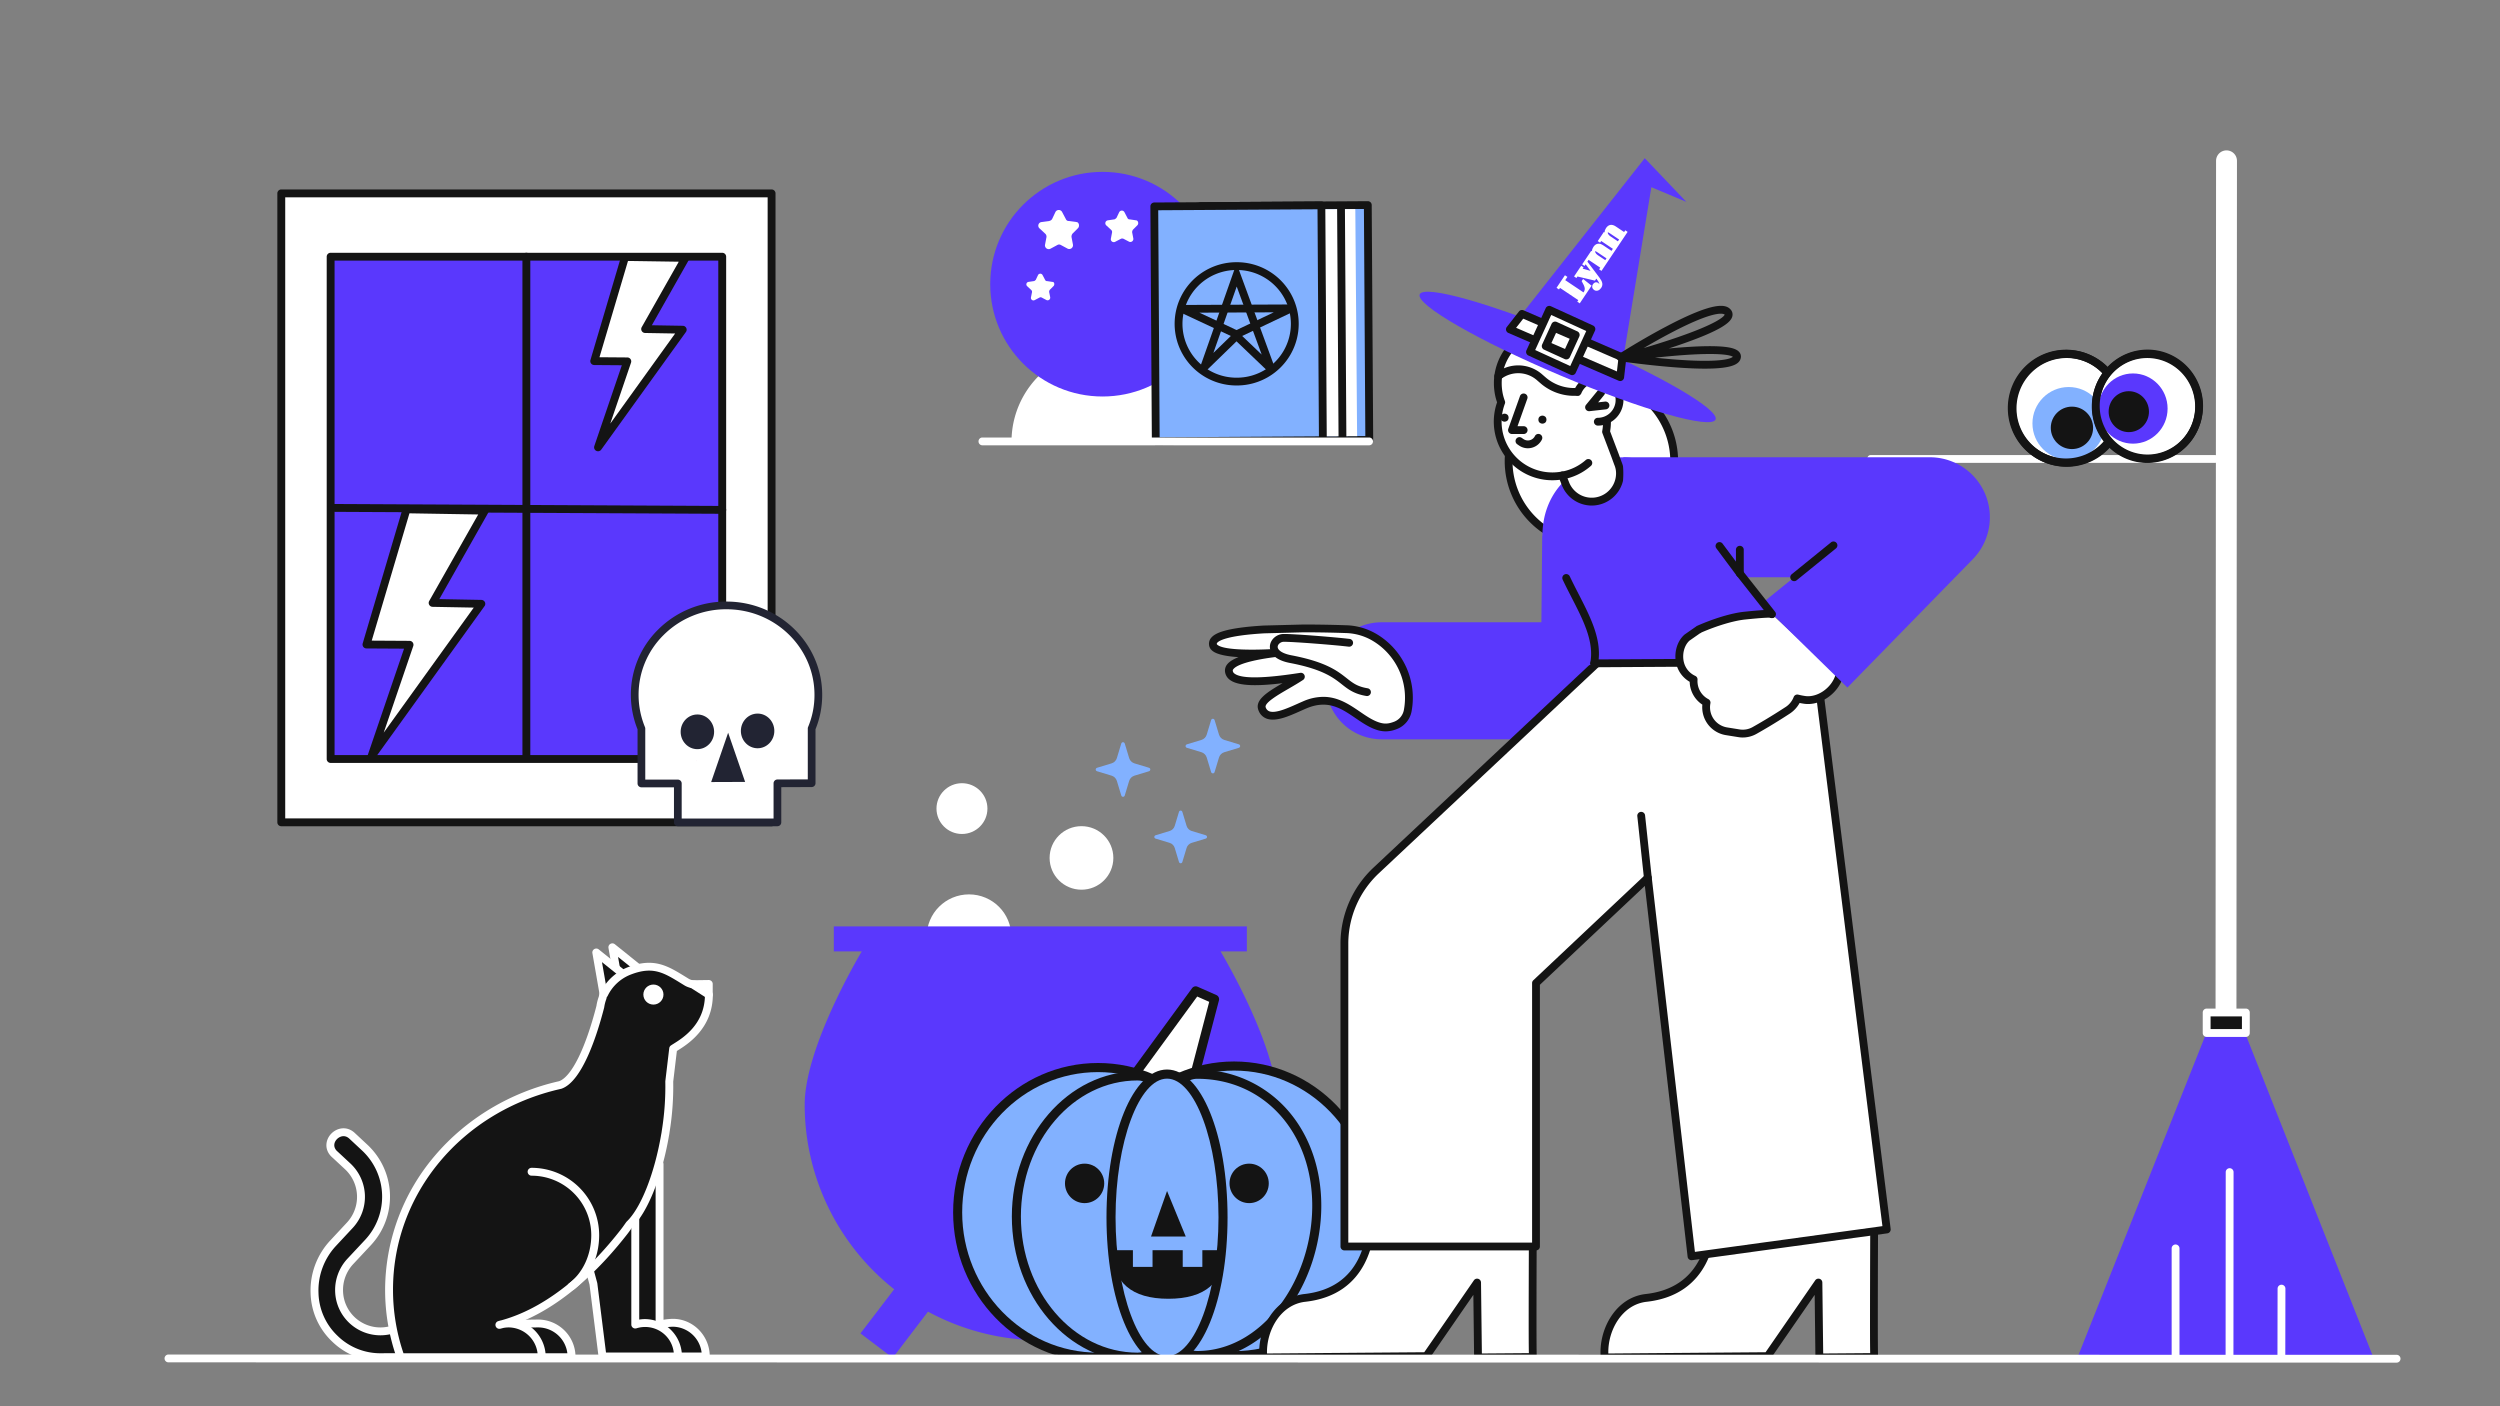 <?xml version="1.0" encoding="iso-8859-1" ?>
              <svg
                version="1.1"
                xmlns="http://www.w3.org/2000/svg"
                xmlns:xlink="http://www.w3.org/1999/xlink"
                viewBox="0 0 1156 650.25"
                width="1156"
                height="650.25"
              >
                <rect x="0" y="0" width="1156" height="650.25" fill="#808080" stroke="none"/>
                <g transform="translate(506.653 343.187) scale(0.375 0.375)" ><g clip-path="url(#cropPath_l7raf1c9AinYMw_Ly5WjV_0)"><defs>
    <clipPath id="clipPath_l7raf1c9AinYMw_Ly5WjV">
    <rect x="0" y="0" width="67.356" height="67.38" />
    </clipPath></defs>  <g>  <path d="M35.808,1.595l5.44,18c0.95,3.128,3.4,5.575,6.53,6.52l18,5.45c1.174,0.355,1.837,1.594,1.483,2.767   c-0.215,0.711-0.771,1.268-1.483,1.483l-18,5.45c-3.13,0.945-5.58,3.392-6.53,6.52l-5.44,18c-0.346,1.176-1.579,1.85-2.756,1.504   c-0.725-0.213-1.291-0.78-1.504-1.504l-5.45-18c-0.943-3.129-3.391-5.577-6.52-6.52l-18-5.45c-1.174-0.355-1.837-1.594-1.483-2.767   c0.215-0.711,0.771-1.268,1.483-1.483l18-5.45c3.129-0.943,5.577-3.391,6.52-6.52l5.45-18c0.346-1.176,1.579-1.85,2.756-1.504   C35.028,0.303,35.595,0.87,35.808,1.595z" fill="#82B1FF"/> </g> </g></g><g transform="translate(548.197 332.35) scale(0.375 0.375)" ><g clip-path="url(#cropPath_CuVwzXg5uYukG_XZEBrlv_0)"><defs>
    <clipPath id="clipPath_CuVwzXg5uYukG_XZEBrlv">
    <rect x="0" y="0" width="67.356" height="67.38" />
    </clipPath></defs>  <g>  <path d="M35.808,1.595l5.44,18c0.95,3.128,3.4,5.575,6.53,6.52l18,5.45c1.174,0.355,1.837,1.594,1.483,2.767   c-0.215,0.711-0.771,1.268-1.483,1.483l-18,5.45c-3.13,0.945-5.58,3.392-6.53,6.52l-5.44,18c-0.346,1.176-1.579,1.85-2.756,1.504   c-0.725-0.213-1.291-0.78-1.504-1.504l-5.45-18c-0.943-3.129-3.391-5.577-6.52-6.52l-18-5.45c-1.174-0.355-1.837-1.594-1.483-2.767   c0.215-0.711,0.771-1.268,1.483-1.483l18-5.45c3.129-0.943,5.577-3.391,6.52-6.52l5.45-18c0.346-1.176,1.579-1.85,2.756-1.504   C35.028,0.303,35.595,0.87,35.808,1.595z" fill="#82B1FF"/> </g> </g></g><g transform="translate(533.747 374.797) scale(0.362 0.362)" ><g clip-path="url(#cropPath_BkB3muEE0Dt4NNvC1n1Pi_0)"><defs>
    <clipPath id="clipPath_BkB3muEE0Dt4NNvC1n1Pi">
    <rect x="0" y="0" width="67.356" height="67.38" />
    </clipPath></defs>  <g>  <path d="M35.808,1.595l5.44,18c0.95,3.128,3.4,5.575,6.53,6.52l18,5.45c1.174,0.355,1.837,1.594,1.483,2.767   c-0.215,0.711-0.771,1.268-1.483,1.483l-18,5.45c-3.13,0.945-5.58,3.392-6.53,6.52l-5.44,18c-0.346,1.176-1.579,1.85-2.756,1.504   c-0.725-0.213-1.291-0.78-1.504-1.504l-5.45-18c-0.943-3.129-3.391-5.577-6.52-6.52l-18-5.45c-1.174-0.355-1.837-1.594-1.483-2.767   c0.215-0.711,0.771-1.268,1.483-1.483l18-5.45c3.129-0.943,5.577-3.391,6.52-6.52l5.45-18c0.346-1.176,1.579-1.85,2.756-1.504   C35.028,0.303,35.595,0.87,35.808,1.595z" fill="#82B1FF"/> </g> </g></g><g transform="translate(143.597 436.209) scale(0.609 0.607)" ><g clip-path="url(#cropPath_TU4xFvmX88FwNlrkqED46_0)"><defs>
    <clipPath id="clipPath_TU4xFvmX88FwNlrkqED46">
    <rect x="0" y="0" width="305.449" height="318.271" />
    </clipPath></defs>      <g>     <g>       <polygon points="253.685 22.757 229.168 3 238.867 58.769 253.685 22.757" fill="rgb(20,20,20)"/>       <path d="M238.868,61.769a3,3,0,0,1-2.957-2.487l-9.7-55.768A3,3,0,0,1,231.05.664l24.517,19.757a3,3,0,0,1,.892,3.477L241.641,59.91A3,3,0,0,1,238.868,61.769Zm-5.379-51.434,6.554,37.69,10.015-24.338Z" fill="rgb(255,255,255)"/>     </g>     <g>       <path d="M222.253,195.273c-17.333,34.4-50.291,82.71-87.56,95.552,2.245-.718,35.742-1.257,38.257-1.257a25.471,25.471,0,0,1,25.235,25.684H90.419a151.229,151.229,0,0,1-8.8-51.1Z" fill="rgb(20,20,20)"/>       <path d="M198.185,318.252H90.419a3,3,0,0,1-2.825-1.99,154.329,154.329,0,0,1-8.976-52.109,3,3,0,0,1,1.681-2.694l140.634-68.881a3,3,0,0,1,4,4.044c-16.939,33.614-44.529,72.55-75.034,90.4,10.737-.31,22.85-.457,23.052-.457a28.5,28.5,0,0,1,28.235,28.684A3,3,0,0,1,198.185,318.252Zm-105.637-6H194.991a22.424,22.424,0,0,0-22.041-19.684c-3.3,0-34.386.559-37.45,1.147a3,3,0,0,1-1.785-5.726c31.891-10.989,62.251-50.227,81.639-86L84.629,266.019A148.31,148.31,0,0,0,92.548,312.252Zm43.059-18.569-.074.022Z" fill="rgb(255,255,255)"/>     </g>     <g>       <path d="M265,168.241V290.2c5.029-.718,7.544-1.167,10.058-1.167,13.83,0,25.056,11.5,25.056,25.684H250a25.21,25.21,0,0,1,1.077-7.364h-8.262L235.9,251.58l-16.614-62.055Z" fill="rgb(20,20,20)"/>       <path d="M300.114,317.714H250a3,3,0,0,1-3-3,28.962,28.962,0,0,1,.327-4.364h-4.421a3.09,3.09,0,0,1-3.067-2.631l-6.889-55.564L216.392,190.3a3,3,0,0,1,1.631-3.5l45.711-21.284a3,3,0,0,1,4.266,2.72V286.729a48.392,48.392,0,0,1,7.058-.7c15.47,0,28.056,12.868,28.056,28.685A3,3,0,0,1,300.114,317.714Zm-46.916-6h43.724a22.31,22.31,0,0,0-21.864-19.685,51.833,51.833,0,0,0-7.123.773l-2.511.364A3,3,0,0,1,262,290.2V172.947l-39.161,18.234L238.8,250.805a2.884,2.884,0,0,1,.079.406l6.589,53.139h5.611a3,3,0,0,1,2.867,3.881A21.426,21.426,0,0,0,253.2,311.714Z" fill="rgb(255,255,255)"/>     </g>     <g>       <path d="M246.554,197.811v92.577a24.916,24.916,0,0,1,32.419,24.325h-57.3l-6.915-55.332-16.614-61.57Z" fill="rgb(20,20,20)"/>       <path d="M278.973,317.714H221.768a3.091,3.091,0,0,1-3.067-2.628l-6.889-55.125-16.56-61.368a3,3,0,0,1,2.9-3.781h48.405a3,3,0,0,1,3,3V286.6a26.35,26.35,0,0,1,4.363-.372,28.3,28.3,0,0,1,28.056,28.484A3,3,0,0,1,278.973,317.714Zm-54.647-6h51.452a21.852,21.852,0,0,0-28.348-18.456,3,3,0,0,1-3.876-2.869V200.812H202.066L217.659,258.6a3.114,3.114,0,0,1,.081.409Z" fill="rgb(255,255,255)"/>     </g>     <g>       <path d="M71.74,315.252c-4.76.09-11.765-.18-16.614,0h-1.8A49.23,49.23,0,0,1,19.2,301.871l-.09-.09-.09-.09A49.742,49.742,0,0,1,3.039,266.4,52.868,52.868,0,0,1,16.958,228.59L29.8,214.76a31.782,31.782,0,0,0-1.617-44.9l-9.34-8.712c-.359-.269-.628-.628-.988-.9-8.711-8.89,4.581-22.092,13.651-13.65l9.7,9.07a51.221,51.221,0,0,1,2.514,72.113L30.16,242.33h0a32.128,32.128,0,0,0-8.442,23.708A31.185,31.185,0,0,0,32.854,288.22a30.845,30.845,0,0,0,20.116,7.365A32.924,32.924,0,0,0,74.7,287.322Z" fill="rgb(20,20,20)"/>       <path d="M69.45,318.271c-1.548,0-3.221-.02-4.956-.041-3.251-.039-6.614-.08-9.258.02l-.111,0h-1.8a52.2,52.2,0,0,1-36.193-14.206l-.19-.189A52.6,52.6,0,0,1,.04,266.5a55.92,55.92,0,0,1,14.72-39.947L27.6,212.719a28.806,28.806,0,0,0-1.462-40.665l-9.248-8.625a7.944,7.944,0,0,1-.665-.612c-.061-.06-.12-.125-.186-.18a2.824,2.824,0,0,1-.329-.289c-5.569-5.685-4.195-13.06.041-17.406,4.343-4.457,11.851-6.073,17.8-.541l9.7,9.076a54.244,54.244,0,0,1,2.666,76.342L32.354,244.376a29.006,29.006,0,0,0-7.642,21.475A28.394,28.394,0,0,0,52.97,292.585a29.9,29.9,0,0,0,19.75-7.514,3,3,0,0,1,4.966,2.568l-2.963,27.929a3,3,0,0,1-2.927,2.683C71.055,318.266,70.27,318.271,69.45,318.271Zm2.29-3.019h0ZM59.3,312.188c1.712,0,3.506.022,5.268.042,1.563.019,3.074.038,4.474.041l1.973-18.6a35.726,35.726,0,0,1-18.042,4.91,34.394,34.394,0,0,1-34.246-32.361,35.035,35.035,0,0,1,9.238-25.937l13.564-14.552a48.23,48.23,0,0,0-2.368-67.875l-9.7-9.071c-3.754-3.5-7.68-1.431-9.406.341-2.02,2.072-3.255,5.63-.169,8.9.243.2.438.4.591.551.061.061.119.125.186.181.085.064.153.122.232.194l9.339,8.711A34.81,34.81,0,0,1,32,216.8L19.157,230.631A49.887,49.887,0,0,0,6.036,266.283a46.66,46.66,0,0,0,15.016,33.2l.093.09.18.18a46.194,46.194,0,0,0,32,12.5h1.741C56.367,312.205,57.8,312.188,59.3,312.188Z" fill="rgb(255,255,255)"/>     </g>     <g>       <polygon points="241.471 26.708 216.954 6.951 226.653 62.72 241.471 26.708" fill="rgb(20,20,20)"/>       <path d="M226.655,65.721a3,3,0,0,1-2.957-2.487L214,7.465a3,3,0,0,1,4.838-2.85l24.516,19.757a3,3,0,0,1,.893,3.478L229.428,63.862A3,3,0,0,1,226.655,65.721Zm-5.38-51.435,6.555,37.691,10.014-24.338Z" fill="rgb(255,255,255)"/>     </g>     <g>       <path d="M189.564,107.892h0c14.728-5.119,25.864-41.759,30.444-59.63a33.675,33.675,0,0,1,1.706-6.736c.449-1.976.718-3.053.718-3.053.18.09.27.18.449.269a35.442,35.442,0,0,1,19.4-17.871c19.219-7.364,28.558-.359,43.376,8.711a12.358,12.358,0,0,0,4.311,1.527c6.556,1.078,8.262,2.066,12.483,7.993,0,26.582-21.823,37.538-27.121,41.13h0L272.364,105.2a213.543,213.543,0,0,1-2.694,37.9l-.27,1.886c-.089.269-.089.629-.179.9-5.388,31.7-16.255,57.834-27.121,68.252-1.347,1.886-2.6,3.772-3.952,5.478C215.517,248.8,182.2,280.857,143.4,290.646a23.433,23.433,0,0,1,7.095-1.078c13.83,0,25.055,11.5,25.055,25.684H68.417a153.476,153.476,0,0,1-8.8-51.1C59.436,188.268,114.936,124.686,189.564,107.892Z" fill="rgb(20,20,20)"/>       <path d="M175.554,318.252H68.417a3,3,0,0,1-2.83-2,156.548,156.548,0,0,1-8.971-52.095A158.354,158.354,0,0,1,94.244,161.929c23.906-28.34,57.454-48.55,94.483-56.923,9.419-3.457,20-24.857,28.339-57.349a36.556,36.556,0,0,1,1.766-6.989c.433-1.894.69-2.923.69-2.923a3,3,0,0,1,1.448-1.891A38.773,38.773,0,0,1,241.2,18.071c19.445-7.453,30.017-.925,43.4,7.338q1.284.794,2.621,1.614a9.336,9.336,0,0,0,3.265,1.132c7.389,1.215,9.818,2.765,14.406,9.206a3.007,3.007,0,0,1,.556,1.741c0,25.79-19.375,37.918-26.669,42.483l-.639.4-2.773,23.355a218.107,218.107,0,0,1-2.735,38.222l-.263,1.843a3.073,3.073,0,0,1-.079.379l-.011.069a5.716,5.716,0,0,1-.129.686c-5.291,31-16.167,58.236-27.768,69.557-.335.471-.666.944-.993,1.412-.926,1.321-1.882,2.686-2.887,3.96-18.253,23.541-46.165,52.694-80.462,66.807a28.7,28.7,0,0,1,18.513,26.976A3,3,0,0,1,175.554,318.252Zm-105-6H172.362A22.308,22.308,0,0,0,150.5,292.568a21.211,21.211,0,0,0-4.24.428c-.706.193-1.41.379-2.121.559a3,3,0,0,1-1.648-5.767q1.178-.377,2.4-.638c38.92-10.732,70.831-43.511,90.888-69.378.914-1.159,1.78-2.395,2.7-3.7.389-.556.782-1.118,1.183-1.678a3.071,3.071,0,0,1,.365-.423c10.83-10.382,21.129-36.52,26.24-66.589.017-.1.04-.2.067-.3l.011-.069a6.15,6.15,0,0,1,.116-.636l.243-1.7a212.008,212.008,0,0,0,2.665-37.4,3.167,3.167,0,0,1,.02-.425l2.964-24.966a3,3,0,0,1,1.3-2.13c.514-.348,1.175-.763,1.952-1.249,7.036-4.4,23.377-14.636,23.842-36.445-3.369-4.62-4.6-5.1-9.959-5.986a15.422,15.422,0,0,1-5.368-1.915c-.921-.564-1.8-1.107-2.663-1.639-13.362-8.25-21.426-13.231-38.095-6.842A32.561,32.561,0,0,0,225.6,40.011a3,3,0,0,1-.672.925c-.085.364-.181.784-.289,1.255a3.1,3.1,0,0,1-.116.389,30.539,30.539,0,0,0-1.55,6.138c-.015.1-.035.193-.059.289-5.3,20.692-16.56,56.225-32.365,61.72a2.873,2.873,0,0,1-.326.092c-75.307,16.946-127.781,80-127.607,153.327A150.4,150.4,0,0,0,70.557,312.252Zm201.692-166.33,0,.008Zm.01-.03-.01.03Zm-5.885-.96-.012.039Zm-76.81-37.039h0Z" fill="rgb(255,255,255)"/>     </g>     <path d="M198.1,264.369a3,3,0,0,1-1.826-5.382c10.567-8.09,16.875-21.8,16.875-36.683a45.366,45.366,0,0,0-45.315-45.316,3,3,0,1,1,0-6A51.374,51.374,0,0,1,219.146,222.3c0,16.735-7.188,32.23-19.227,41.447A2.986,2.986,0,0,1,198.1,264.369Z" fill="rgb(255,255,255)"/>     <g>       <polygon points="302.359 39.101 289.876 31.109 302.359 30.929 302.359 39.101" fill="rgb(255,255,255)"/>       <path d="M302.359,42.1a3,3,0,0,1-1.618-.474l-12.483-7.993a3,3,0,0,1,1.575-5.527l12.483-.178a3.154,3.154,0,0,1,2.149.863,3,3,0,0,1,.894,2.137V39.1a3,3,0,0,1-3,3Z" fill="rgb(255,255,255)"/>     </g>     <circle cx="260.33" cy="39.012" r="7.633" fill="rgb(255,255,255)"/>   </g> </g></g><g transform="translate(863.387 210.428) scale(0.528 0.602)" ><defs>
    <clipPath id="clipPath_Ilaifv9lknBSDz_xFhF7c">
    <rect x="0" y="0" width="307.6" height="6" />
    </clipPath></defs>      <g id="PathIlaifv9lknBSDz_xFhF7c">     <path d="M304.6,6H3A3,3,0,0,1,3,0H304.6a3,3,0,0,1,0,6Z" fill="rgb(255,255,255)"/>   </g> </g><g transform="translate(457.884 79.475) scale(0.619 0.619)" ><g clip-path="url(#cropPath_OVZWqq8G0L9uTiPFuvF_h_0)"><defs>
    <clipPath id="clipPath_OVZWqq8G0L9uTiPFuvF_h">
    <rect x="0" y="0" width="167.8" height="201.5" />
    </clipPath></defs>      <g id="GroupOVZWqq8G0L9uTiPFuvF_h">     <g id="PathOVZWqq8G0L9uTiPFuvF_h">       <path d="M154.5,201.5a69.3,69.3,0,1,0-138.6,0Z" fill="rgb(255,255,255)"/>     </g>     <g id="OvalOVZWqq8G0L9uTiPFuvF_h">       <circle cx="83.9" cy="83.9" r="83.9" fill="#5a38fd"/>     </g>     <g id="Path-2OVZWqq8G0L9uTiPFuvF_h" data-name="Path">       <path d="M65.6,42l-4.1,4.1a3.75,3.75,0,0,0-.8,2.5l1.1,5.8a2.815,2.815,0,0,1-3.9,3l-5.2-2.8a2.484,2.484,0,0,0-2.5,0L45,57.4a2.815,2.815,0,0,1-4.1-2.8L42,48.8a2.945,2.945,0,0,0-.8-2.5l-4.4-4.1a2.712,2.712,0,0,1,1.4-4.7l5.8-.8a3.521,3.521,0,0,0,2.2-1.4L48.7,30a2.8,2.8,0,0,1,5,0l2.8,5.3a2.251,2.251,0,0,0,2.2,1.4l5.8.8C66.2,37.6,67,40.4,65.6,42Z" fill="rgb(255,255,255)"/>     </g>     <g id="Path-3OVZWqq8G0L9uTiPFuvF_h" data-name="Path">       <path d="M110,39.8l-3.3,3.3a3.221,3.221,0,0,0-.7,2l.9,4.7a2.263,2.263,0,0,1-3.1,2.4L99.6,50a2.335,2.335,0,0,0-2,0l-4.2,2.2A2.207,2.207,0,0,1,90.1,50l.9-4.7a2.112,2.112,0,0,0-.7-2L86.7,40a2.2,2.2,0,0,1,1.1-3.8l4.7-.7c.7,0,1.3-.7,1.8-1.1l2-4.2a2.206,2.206,0,0,1,4,0l2.2,4.2a1.714,1.714,0,0,0,1.8,1.1l4.7.7C110.4,36.3,111.1,38.5,110,39.8Z" fill="rgb(255,255,255)"/>     </g>     <g id="Path-4OVZWqq8G0L9uTiPFuvF_h" data-name="Path">       <path d="M47.4,85.2,44.6,88a2.523,2.523,0,0,0-.6,1.7l.8,4a1.972,1.972,0,0,1-2.7,2.1l-3.6-1.9a1.718,1.718,0,0,0-1.7,0l-3.6,1.9a1.9,1.9,0,0,1-2.8-1.9l.8-4a1.832,1.832,0,0,0-.6-1.7l-3-2.8a1.855,1.855,0,0,1,.9-3.2l4-.6c.6,0,1.1-.6,1.5-.9l1.7-3.6a1.9,1.9,0,0,1,3.4,0L41,80.7a1.464,1.464,0,0,0,1.5.9l4,.6C47.8,82.1,48.3,84,47.4,85.2Z" fill="rgb(255,255,255)"/>     </g>   </g> </g></g><g transform="translate(531.941 93.022) scale(0.602 0.6)" ><g clip-path="url(#cropPath_vOt5erEkw3yB4koVU2qBC_0)"><defs>
    <clipPath id="clipPath_vOt5erEkw3yB4koVU2qBC">
    <rect x="0" y="0" width="171.124" height="188.017" />
    </clipPath></defs>      <g id="Group-6vOt5erEkw3yB4koVU2qBC">     <g id="Group-4vOt5erEkw3yB4koVU2qBC">       <g id="Rectangle-Copy-4vOt5erEkw3yB4koVU2qBC">         <rect x="39.214" y="3.398" width="128.348" height="181" transform="translate(-0.583 0.645) rotate(-0.357)" fill="rgb(130,177,255)"/>         <path d="M39.778,187.8a3,3,0,0,1-3-2.982l-1.126-181A3,3,0,0,1,38.633.8L166.978,0H167a3,3,0,0,1,3,2.981l1.127,181A3,3,0,0,1,168.142,187L39.8,187.8ZM41.67,6.78l1.09,175,122.345-.762-1.09-175Z" fill="rgb(20,20,20)"/>       </g>       <g id="Rectangle-Copy-3vOt5erEkw3yB4koVU2qBC">         <polygon points="25.962 6.856 157.405 6.065 158.774 181.058 27.309 181.886 25.962 6.856" fill="rgb(255,255,255)"/>       </g>       <g id="RectanglevOt5erEkw3yB4koVU2qBC">         <rect x="3.562" y="3.62" width="128.348" height="181" transform="translate(-0.585 0.423) rotate(-0.357)" fill="rgb(130,177,255)"/>         <path d="M4.127,188.017a3,3,0,0,1-3-2.981L0,4.04A3,3,0,0,1,2.982,1.021l128.345-.8h.018a3,3,0,0,1,3,2.981l1.127,181a3,3,0,0,1-2.982,3.019l-128.345.8ZM6.019,7,7.108,182l122.345-.762-1.089-175Z" fill="rgb(20,20,20)"/>       </g>     </g>     <g id="OvalvOt5erEkw3yB4koVU2qBC">       <path d="M66.266,142.039a47.5,47.5,0,0,1-.286-95h.3a47.5,47.5,0,0,1,.287,95Zm.017-89h-.266a41.5,41.5,0,0,0,.251,83h.266a41.5,41.5,0,0,0-.251-83Z" fill="rgb(20,20,20)"/>     </g>     <g id="Group-5vOt5erEkw3yB4koVU2qBC">       <g id="TrianglevOt5erEkw3yB4koVU2qBC">         <path d="M66.18,105.957,23.033,85.709l1.261-5.716,83.868-.395,1.306,5.708ZM37.629,85.931,66.158,99.318l28.63-13.657Z" fill="rgb(20,20,20)"/>       </g>       <g id="Triangle-CopyvOt5erEkw3yB4koVU2qBC">         <path d="M90.672,131.511l-24.523-23.5L43.412,130.175l-4.924-3.141,27.693-79.05,29.384,80.33ZM66.113,99.67l19.376,18.565L66.3,65.783,48.374,116.96Z" fill="rgb(20,20,20)"/>       </g>     </g>     <g id="Path-5-CopyvOt5erEkw3yB4koVU2qBC">       <path d="M147.525,185.118a3,3,0,0,1-3-2.981l-1.1-176a3,3,0,0,1,2.981-3.018h.019a3,3,0,0,1,3,2.981l1.1,176a3,3,0,0,1-2.982,3.019Z" fill="rgb(20,20,20)"/>     </g>   </g> </g></g><g transform="translate(372.087 362.153) scale(0.604 0.602)" ><g clip-path="url(#cropPath_l-pnoZlLm2hDHPVJJ91K3_0)"><defs>
    <clipPath id="clipPath_l-pnoZlLm2hDHPVJJ91K3">
    <rect x="0" y="0" width="362.1" height="441.4" />
    </clipPath></defs>      <g id="Groupl-pnoZlLm2hDHPVJJ91K3">     <g id="Ovall-pnoZlLm2hDHPVJJ91K3">       <circle cx="125.8" cy="117.8" r="32.4" fill="rgb(255,255,255)"/>     </g>     <g id="Oval-2l-pnoZlLm2hDHPVJJ91K3" data-name="Oval">       <circle cx="211.9" cy="57.4" r="24.4" fill="rgb(255,255,255)"/>     </g>     <g id="Oval-3l-pnoZlLm2hDHPVJJ91K3" data-name="Oval">       <circle cx="120.4" cy="19.5" r="19.5" fill="rgb(255,255,255)"/>     </g>     <g id="Pathl-pnoZlLm2hDHPVJJ91K3">       <path d="M362.1,246.9c0-42.6-39-109.8-43.7-117.7h20.1V110H22.3v19.2H43.7C39.9,135.6,0,203.9,0,246.9A180.918,180.918,0,0,0,68.5,388.7L42.7,422.6l24.7,18.8,27-35.5a181.28,181.28,0,0,0,173.3-.1l27.1,35.5,24.7-18.8-25.9-33.9A180.266,180.266,0,0,0,362.1,246.9Z" fill="#5a38fd"/>     </g>   </g> </g></g><g transform="translate(440.725 456.078) scale(0.698 0.702)" ><g clip-path="url(#cropPath_HA-QD4_Tzj3TE1QKCa_nb_0)"><defs>
    <clipPath id="clipPath_HA-QD4_Tzj3TE1QKCa_nb">
    <rect x="0" y="0" width="282.1" height="249.6" />
    </clipPath><clipPath id="cropPath_HA-QD4_Tzj3TE1QKCa_nb_0"><rect x="0" y="0" width="280.806" height="244.454" /></clipPath></defs>      <g id="Group-2HA-QD4_Tzj3TE1QKCa_nb">     <g id="GroupHA-QD4_Tzj3TE1QKCa_nb">       <g id="PathHA-QD4_Tzj3TE1QKCa_nb">         <polygon points="149.5 98.4 103 81.5 160.7 3 173.2 8.5 149.5 98.4" fill="rgb(255,255,255)"/>         <path d="M149.5,101.4a2.992,2.992,0,0,1-1.025-.18l-46.5-16.9a3,3,0,0,1-1.392-4.595l57.7-78.5a3,3,0,0,1,3.626-.97l12.5,5.5A3,3,0,0,1,176.1,9.265l-23.7,89.9a3,3,0,0,1-2.9,2.235ZM107.79,80.049l39.647,14.409,22.209-84.244-7.953-3.5Z" fill="rgb(20,20,20)"/>       </g>       <g id="OvalHA-QD4_Tzj3TE1QKCa_nb">         <ellipse cx="96" cy="148.9" rx="93" ry="95.4" fill="#82b1ff"/>         <path d="M96,247.3c-52.934,0-96-44.142-96-98.4S43.066,50.5,96,50.5s96,44.143,96,98.4S148.935,247.3,96,247.3ZM96,56.5c-49.626,0-90,41.45-90,92.4s40.374,92.4,90,92.4,90-41.45,90-92.4S145.626,56.5,96,56.5Z" fill="rgb(20,20,20)"/>       </g>       <g id="Oval-2HA-QD4_Tzj3TE1QKCa_nb" data-name="Oval">         <ellipse cx="186.1" cy="147.9" rx="93" ry="95.4" fill="#82b1ff"/>         <path d="M186.1,246.3c-52.935,0-96-44.142-96-98.4s43.065-98.4,96-98.4,96,44.143,96,98.4S239.034,246.3,186.1,246.3Zm0-190.8c-49.626,0-90,41.45-90,92.4s40.374,92.4,90,92.4,90-41.45,90-92.4S235.726,55.5,186.1,55.5Z" fill="rgb(20,20,20)"/>       </g>       <g id="Path-2HA-QD4_Tzj3TE1QKCa_nb" data-name="Path">         <path d="M240.9,144.5c0,51.2-34.8,98.7-79.2,98.7s-44.4-185.3,0-185.3S240.9,93.3,240.9,144.5Z" fill="#82b1ff"/>         <path d="M161.7,246.2c-25.076,0-36.3-48.04-36.3-95.65,0-24.573,3.007-47.519,8.467-64.61C140.355,65.634,149.979,54.9,161.7,54.9a79.041,79.041,0,0,1,58.442,25.052c15.321,16.4,23.758,39.32,23.758,64.548,0,25.516-8.6,51.173-23.584,70.4C204.574,235.082,183.757,246.2,161.7,246.2Zm0-185.3c-19.681,0-30.3,46.19-30.3,89.65s10.619,89.65,30.3,89.65c20.168,0,39.305-10.3,53.884-28.995C229.766,193.018,237.9,168.7,237.9,144.5,237.9,96.06,205.853,60.9,161.7,60.9Z" fill="rgb(20,20,20)"/>       </g>       <g id="Path-3HA-QD4_Tzj3TE1QKCa_nb" data-name="Path">         <path d="M41.9,151.6c0,51.2,35.9,92.7,80.3,92.7S166.6,59,122.2,59,41.9,100.4,41.9,151.6Z" fill="#82b1ff"/>         <path d="M122.2,247.3c-45.932,0-83.3-42.931-83.3-95.7C38.9,98.886,76.268,56,122.2,56c25.076,0,36.3,48.04,36.3,95.649S147.276,247.3,122.2,247.3Zm0-185.3c-42.623,0-77.3,40.194-77.3,89.6,0,49.461,34.677,89.7,77.3,89.7,11.186,0,18.2-14.611,22.117-26.866,5.277-16.517,8.183-38.814,8.183-62.785C152.5,108.189,141.881,62,122.2,62Z" fill="rgb(20,20,20)"/>       </g>       <g id="Oval-3HA-QD4_Tzj3TE1QKCa_nb" data-name="Oval">         <ellipse cx="141.7" cy="152.2" rx="37.1" ry="94.4" fill="#82b1ff"/>         <path d="M141.7,249.6c-22.486,0-40.1-42.784-40.1-97.4s17.614-97.4,40.1-97.4,40.1,42.783,40.1,97.4S164.186,249.6,141.7,249.6Zm0-188.8c-18.484,0-34.1,41.856-34.1,91.4s15.616,91.4,34.1,91.4,34.1-41.856,34.1-91.4S160.184,60.8,141.7,60.8Z" fill="rgb(20,20,20)"/>       </g>     </g>     <g id="Oval-4HA-QD4_Tzj3TE1QKCa_nb" data-name="Oval">       <circle cx="87.1" cy="129.8" r="13" fill="rgb(20,20,20)"/>     </g>     <g id="Oval-CopyHA-QD4_Tzj3TE1QKCa_nb">       <circle cx="196.1" cy="129.8" r="13" fill="rgb(20,20,20)"/>     </g>     <g id="Oval-5HA-QD4_Tzj3TE1QKCa_nb" data-name="Oval">       <path d="M142.6,205.8q36.5,0,37.5-32h-75Q106.1,205.8,142.6,205.8Z" fill="rgb(20,20,20)"/>     </g>     <g id="Path-2-2HA-QD4_Tzj3TE1QKCa_nb" data-name="Path-2">       <polygon points="131.1 164.8 141.715 134.8 154.1 164.8 131.1 164.8" fill="rgb(20,20,20)"/>     </g>     <g id="RectangleHA-QD4_Tzj3TE1QKCa_nb">       <rect x="119.1" y="172.8" width="13" height="12" fill="#82b1ff"/>     </g>     <g id="Rectangle-CopyHA-QD4_Tzj3TE1QKCa_nb">       <rect x="152.1" y="172.8" width="13" height="12" fill="#82b1ff"/>     </g>   </g> </g></g><g transform="translate(128.244 87.603) scale(0.607 0.605)" ><g clip-path="url(#cropPath_wwdIHIW6B8uCl72xCKZiU_0)"><defs>
    <clipPath id="clipPath_wwdIHIW6B8uCl72xCKZiU">
    <rect x="0" y="0" width="379.5" height="486.7" />
    </clipPath></defs>      <g>     <g id="RectanglewwdIHIW6B8uCl72xCKZiU">       <rect x="40.6" y="52.8" width="298.3" height="383.9" fill="#5a38fd"/>     </g>     <g id="PathwwdIHIW6B8uCl72xCKZiU">       <polygon points="264.9 51.6 241.4 131.2 266.6 131.4 244.3 197.1 308.8 107.2 280.2 106.7 310.9 52.3 264.9 51.6" fill="rgb(255,255,255)"/>       <path d="M244.3,200.1a3,3,0,0,1-2.84-3.964l20.966-61.769-21.049-.167a3,3,0,0,1-2.854-3.85l23.5-79.6A3,3,0,0,1,264.9,48.6h.047l46,.7a3,3,0,0,1,2.567,4.475l-28.225,50.013,23.564.412a3,3,0,0,1,2.386,4.749l-64.5,89.9A3,3,0,0,1,244.3,200.1Zm1.1-71.869,21.22.169a3,3,0,0,1,2.817,3.964l-15.813,46.589,49.4-68.854-22.88-.4a3,3,0,0,1-2.561-4.475l28.219-50-38.674-.589Z" fill="rgb(20,20,20)"/>     </g>     <g id="Path-2wwdIHIW6B8uCl72xCKZiU" data-name="Path">       <polygon points="98.4 244.5 67.9 347.8 100.7 348 71.7 433.3 155.4 316.7 118.3 316 158.1 245.5 98.4 244.5" fill="rgb(255,255,255)"/>       <path d="M71.7,436.3a3,3,0,0,1-2.838-3.966l27.66-81.359L67.882,350.8a3,3,0,0,1-2.86-3.849l30.5-103.3A3,3,0,0,1,98.45,241.5l59.7,1a3,3,0,0,1,2.562,4.475L123.385,313.1l32.071.605a3,3,0,0,1,2.381,4.748l-83.7,116.6A3,3,0,0,1,71.7,436.3Zm.209-91.475,28.811.175a3,3,0,0,1,2.822,3.966l-22.5,66.175,68.589-95.55L118.244,319a3,3,0,0,1-2.556-4.473l37.321-66.111-52.378-.877Z" fill="rgb(20,20,20)"/>     </g>     <g id="ShapewwdIHIW6B8uCl72xCKZiU">       <path d="M3,3V483.7H376.5V3ZM338.9,435.3H40.6V51.4H338.9Z" fill="rgb(255,255,255)"/>       <path d="M376.5,486.7H3a3,3,0,0,1-3-3V3A3,3,0,0,1,3,0H376.5a3,3,0,0,1,3,3V483.7A3,3,0,0,1,376.5,486.7ZM6,480.7H373.5V6H6Zm332.9-42.4H40.6a3,3,0,0,1-3-3V51.4a3,3,0,0,1,3-3H338.9a3,3,0,0,1,3,3V435.3A3,3,0,0,1,338.9,438.3Zm-295.3-6H335.9V54.4H43.6Z" fill="rgb(20,20,20)"/>     </g>     <g id="Path-3wwdIHIW6B8uCl72xCKZiU" data-name="Path">       <path d="M189.7,437.213a3,3,0,0,1-3-3V51.4a3,3,0,0,1,6,0V434.213A3,3,0,0,1,189.7,437.213Z" fill="rgb(20,20,20)"/>     </g>     <g id="Path-4wwdIHIW6B8uCl72xCKZiU" data-name="Path">       <path d="M338.9,247.9h-.015l-295.2-1.5a3,3,0,0,1,.015-6h.015l295.2,1.5a3,3,0,0,1-.015,6Z" fill="rgb(20,20,20)"/>     </g>   </g> </g></g><g transform="translate(559.034 73.153) scale(0.602 0.602)" ><g clip-path="url(#cropPath_Owdzbv9JZFNytVLUN2I6__0)"><defs>
    <clipPath id="clipPath_Owdzbv9JZFNytVLUN2I6_">
    <rect x="0" y="0" width="599.815" height="924.124" />
    </clipPath></defs>      <g>     <path d="M132.548,356.464h157.59a10.054,10.054,0,0,1,10.054,10.054v69.773a10.054,10.054,0,0,1-10.054,10.054H132.548A42.752,42.752,0,0,1,89.8,403.593v-4.378A42.752,42.752,0,0,1,132.548,356.464Z" fill="#5a38fd"/>     <path d="M406.511,422.575a3,3,0,0,1-2.031-5.209c15.482-14.23,29.607-10.305,42.069-6.847a88.032,88.032,0,0,0,10.99,2.567,3,3,0,0,1-.843,5.94,93.761,93.761,0,0,1-11.752-2.726c-12.024-3.339-23.375-6.492-36.4,5.484A2.985,2.985,0,0,1,406.511,422.575Z" fill="rgb(20,20,20)"/>     <g>       <path d="M248.81,805.865c-2.237.2-122.884.007-122.889,0-.3.212-.605.421-.941.631-.021.013-.042.022-.063.034.895,27.671-7.923,64.048-51.311,68.883-20.882,2.345-33.806,24.9-31.868,45.711l125.2-1,39.007-56.506.7,57.5,42.168-.332C248.261,919.679,248.81,805.865,248.81,805.865Z" fill="rgb(255,255,255)"/>       <path d="M41.738,924.124a3,3,0,0,1-2.987-2.721c-2.007-21.553,11.385-46.373,34.52-48.971,44.02-4.9,49.374-43.335,48.648-65.806a3,3,0,0,1,1.51-2.7l.038-.021c.279-.178.493-.324.7-.472a3.065,3.065,0,0,1,1.8-.568c1.694.011,119.269.187,122.634.008a2.96,2.96,0,0,1,3.211,3.007c-.211,43.8-.4,110.031-.051,114.361a3,3,0,0,1-2.926,3.552l-42.168.332a3.012,3.012,0,0,1-3.023-2.964l-.582-48.076-33.652,48.749a3,3,0,0,1-2.445,1.3l-125.2,1Zm210.029-3.8h0Zm-.267-.859,0,0ZM127.967,808.861c.206,20.9-5.368,64.111-54.029,69.534C55.259,880.492,44.1,900.08,44.563,918.1l120.793-.96,38.121-55.223a3,3,0,0,1,5.469,1.668l.659,54.514,36.1-.284c-.147-5.7-.185-19.627-.1-54.913.055-22.868.155-45.885.192-54-5.338.036-19.717.066-59.27.037-15.221-.012-30.373-.031-41.72-.046l-13.7-.021C129.843,808.872,128.813,808.871,127.967,808.861Zm-2.046-3h0Z" fill="rgb(20,20,20)"/>     </g>     <g>       <path d="M510.985,805.865c-2.237.2-122.884.007-122.889,0-.3.212-.605.421-.942.631-.02.013-.041.022-.062.034.9,27.671-7.923,64.048-51.311,68.883-20.883,2.345-33.806,24.9-31.868,45.711l125.2-1,39.007-56.506.695,57.5,42.169-.332C510.436,919.679,510.985,805.865,510.985,805.865Z" fill="rgb(255,255,255)"/>       <path d="M303.913,924.124a3,3,0,0,1-2.988-2.721c-2.007-21.553,11.386-46.373,34.521-48.971,44.02-4.9,49.374-43.335,48.648-65.806a3,3,0,0,1,1.51-2.7l.032-.019c.261-.165.487-.318.7-.474a3.24,3.24,0,0,1,1.8-.568c1.693.01,119.269.186,122.634.008a2.961,2.961,0,0,1,3.211,3.007c-.211,43.8-.4,110.031-.051,114.361a3,3,0,0,1-2.926,3.552l-42.168.332h-.023a3,3,0,0,1-3-2.964l-.582-48.076-33.653,48.749a3,3,0,0,1-2.445,1.3l-125.2,1Zm210.029-3.8h0Zm-.267-.859,0,0ZM390.142,808.861c.206,20.9-5.368,64.111-54.029,69.534-18.679,2.1-29.836,21.685-29.375,39.707l120.793-.96,38.121-55.223a3,3,0,0,1,5.469,1.668l.66,54.514,36.1-.284c-.146-5.7-.184-19.627-.1-54.913.054-22.868.155-45.885.192-54-5.337.037-19.711.068-59.27.037-15.222-.012-30.373-.031-41.72-.046l-13.7-.021C392.018,808.872,390.988,808.871,390.142,808.861Zm-2.046-3h0Z" fill="rgb(20,20,20)"/>     </g>     <g>       <path d="M520.622,822.857,465.808,384.251l-133.473-2.269-34.451,6.033-170.043,159.6a77.269,77.269,0,0,0-23.828,54.9V835.931H251.182V633.608l85.906-80.936,33.536,290.782Z" fill="rgb(255,255,255)"/>       <path d="M370.624,846.453a3,3,0,0,1-2.98-2.656L334.792,558.956,254.182,634.9V835.931a3,3,0,0,1-3,3H104.013a3,3,0,0,1-3-3V602.514a80.269,80.269,0,0,1,24.771-57.081L295.831,385.827a2.992,2.992,0,0,1,1.536-.767l34.45-6.032a3.186,3.186,0,0,1,.568-.045l133.474,2.267a3,3,0,0,1,2.926,2.628L523.6,822.486a3,3,0,0,1-2.568,3.343l-150,20.6A2.811,2.811,0,0,1,370.624,846.453ZM337.088,549.672a3,3,0,0,1,2.98,2.656l33.185,287.737,144.025-19.777L463.154,387.205,332.57,384.988l-33.286,5.828L129.894,549.8a74.266,74.266,0,0,0-22.881,52.71V832.931H248.182V633.608a3,3,0,0,1,.942-2.184l85.906-80.936A3,3,0,0,1,337.088,549.672Z" fill="rgb(20,20,20)"/>     </g>     <g>       <circle cx="293.734" cy="232.649" r="63.594" fill="rgb(255,255,255)"/>       <path d="M293.735,299.242a66.594,66.594,0,1,1,66.593-66.593A66.669,66.669,0,0,1,293.735,299.242Zm0-127.187a60.594,60.594,0,1,0,60.593,60.594A60.663,60.663,0,0,0,293.735,172.055Z" fill="rgb(20,20,20)"/>     </g>     <path d="M372.772,364.955c6.6-3.958,14.2-8.01,21.573-9.916,9.623-2.486,31.013-1.153,40.88-2.345-5.3-5.735-52.6-59.558-62.732-83.933-8.571-20.627-31.112-41.54-60.678-38.74,4.16,10.325,7.792,25.668-9.953,32.288-22.306,8.321-28.65-14.214-28.857-14.452-12.114,11.882-16.927,27.418-16.877,42.17h-.178l-1.1,116.465a39.019,39.019,0,0,1,10.149-5.2c4.116-1.393,18.985-11.753,21.677-11.893,37.012-.44,63.208-2.725,100.22-3.165-13.792-.57-24.431,4.343-25.494-3.283C360.336,375.307,368.234,367.676,372.772,364.955Z" fill="#5a38fd"/>     <path d="M295.721,391.015a3,3,0,0,1-2.924-3.67q.174-.765.364-1.524c2.186-15.64-6.012-31.6-14.689-48.5-2.269-4.42-4.617-8.991-6.778-13.575a3,3,0,1,1,5.427-2.558c2.118,4.491,4.442,9.016,6.689,13.392,8.835,17.207,17.2,33.492,15.492,50.413l73.179-.44a3,3,0,0,1,.035,6l-76.777.462Z" fill="rgb(20,20,20)"/>     <g>       <path d="M222.181,167.463a37.669,37.669,0,0,0-.335,5.363,42.77,42.77,0,0,0,1,9.3,41.72,41.72,0,0,0,1.627,5.386,41.992,41.992,0,0,0,46.942,56.16l-.109.035,2.482,6.285a21.691,21.691,0,0,0,41.893-7.875,19.35,19.35,0,0,0-1.592-7.793l-2.262-6.2-6.823-18.011a42.254,42.254,0,0,0,.707-7.711q0-.775-.028-1.543l-20.971-34.235-41.055-19.271Z" fill="rgb(255,255,255)"/>       <path d="M293.986,266.806A24.752,24.752,0,0,1,271,251.085l-1.6-4.063a45.007,45.007,0,0,1-48.109-59.514,44.8,44.8,0,0,1-1.359-4.713,45.956,45.956,0,0,1-1.081-9.97,40.3,40.3,0,0,1,.365-5.787,3,3,0,0,1,.92-1.765l21.48-20.111a3,3,0,0,1,3.325-.525l41.056,19.271a3,3,0,0,1,1.284,1.149l20.97,34.234a3,3,0,0,1,.44,1.459c.019.548.03,1.1.03,1.652a45.485,45.485,0,0,1-.61,7.418l6.532,17.242,2.245,6.154a22.443,22.443,0,0,1,1.8,8.9,24.753,24.753,0,0,1-24.7,24.69ZM274.4,243.374l2.178,5.517a18.691,18.691,0,0,0,36.1-6.775,16.252,16.252,0,0,0-1.345-6.6c-.023-.055-.045-.11-.065-.165l-2.262-6.2-6.81-17.978a2.992,2.992,0,0,1-.145-1.609,39.33,39.33,0,0,0,.657-7.164q0-.331-.006-.661l-20.082-32.783-38.4-18.025-19.2,17.977a37.907,37.907,0,0,0-.179,3.915,39.99,39.99,0,0,0,.934,8.651,38.707,38.707,0,0,0,1.506,4.979,3,3,0,0,1,0,2.12,39.008,39.008,0,0,0,36.456,52.8,39.289,39.289,0,0,0,7.134-.657,3.007,3.007,0,0,1,3.455,2.213A3.06,3.06,0,0,1,274.4,243.374Z" fill="rgb(20,20,20)"/>     </g>     <path d="M241.7,211.854h-8.966a3,3,0,0,1-2.825-4.008l8.965-25.136a3,3,0,0,1,5.651,2.016l-7.535,21.128h4.71a3,3,0,0,1,0,6Z" fill="rgb(20,20,20)"/>     <g>       <path d="M283.2,179.423a36.6,36.6,0,0,1-26.746-8.944l-2.514-2.178a24.91,24.91,0,0,0-31.755-.838h0a41.729,41.729,0,0,1,13.238-25.555h0a42,42,0,0,1,70.046,25.471v.252l.251,2.43h0" fill="rgb(255,255,255)"/>       <path d="M280.471,182.523a39.351,39.351,0,0,1-25.993-9.782l-2.507-2.173a21.862,21.862,0,0,0-27.936-.746,3,3,0,0,1-4.831-2.731,44.993,44.993,0,0,1,89.235-.1,3.13,3.13,0,0,1,.025.387v.1l.237,2.275a3,3,0,1,1-5.969.619l-.252-2.429a2.912,2.912,0,0,1-.016-.31v-.054a39.005,39.005,0,0,0-75.934-6.164,27.843,27.843,0,0,1,29.386,4.634l2.5,2.166a33.4,33.4,0,0,0,24.564,8.218,3,3,0,1,1,.437,5.984Q281.939,182.525,280.471,182.523Z" fill="rgb(20,20,20)"/>     </g>     <circle cx="256.115" cy="200.81" r="3.1" fill="rgb(20,20,20)"/>     <circle cx="227.041" cy="199.302" r="3.1" fill="rgb(20,20,20)"/>     <path d="M244.947,222.8a11.92,11.92,0,0,1-6.91-2.2l-1.3-.9a3,3,0,0,1,3.4-4.943l1.34.922a5.9,5.9,0,0,0,4.795.969,6.053,6.053,0,0,0,3.923-2.916l.136-.272a3,3,0,1,1,5.369,2.678l-.167.335q-.029.057-.06.114a12.041,12.041,0,0,1-10.525,6.209Z" fill="rgb(20,20,20)"/>     <path d="M271.444,246.709a3,3,0,0,1-.522-5.955,38.142,38.142,0,0,0,18.486-8.934,3,3,0,1,1,3.961,4.507,44.151,44.151,0,0,1-21.4,10.335A2.98,2.98,0,0,1,271.444,246.709Z" fill="rgb(20,20,20)"/>     <g>       <path d="M283.232,179.437A16.675,16.675,0,1,1,298.678,202.4" fill="rgb(255,255,255)"/>       <path d="M298.678,205.4a3,3,0,0,1,0-6,13.674,13.674,0,1,0-12.668-18.831,3,3,0,0,1-5.556-2.266,19.675,19.675,0,1,1,18.224,27.1Z" fill="rgb(20,20,20)"/>     </g>     <path d="M291.936,194.321a3,3,0,0,1-2.319-4.9l9.245-11.277a3,3,0,1,1,4.64,3.805l-4.575,5.58,5.253-.584a3,3,0,1,1,.662,5.963l-12.574,1.4A2.855,2.855,0,0,1,291.936,194.321Z" fill="rgb(20,20,20)"/>     <g>       <path d="M432.309,350.242s1.594-1.215-20.945,1.132c-9.551,1-23.041,5.194-35.19,10.556l.078.148-.161-.064-8.882,6.2c-5.362,4.692-7.122,13.239-5.194,20.193a18.735,18.735,0,0,0,10.251,11.961,18.629,18.629,0,0,0,9.942,17.8,18.655,18.655,0,0,0,15.332,22.021l9.384,1.508a18.333,18.333,0,0,0,12.233-2.179c5.53-3.1,14.411-8.294,24.8-15.081a18.876,18.876,0,0,0,7.954-9.476c1.849.448,3.693.835,5.536,1.1,10.557,1.592,22.957-6.535,26.56-18.014" fill="rgb(255,255,255)"/>       <path d="M410.006,444.968a20.376,20.376,0,0,1-3.613-.321l-9.328-1.5a21.58,21.58,0,0,1-17.407-15.543,21.968,21.968,0,0,1-.7-7.884,21.585,21.585,0,0,1-9.727-17.543,21.782,21.782,0,0,1-10.1-12.948c-2.358-8.507.155-18.069,6.1-23.275a3.141,3.141,0,0,1,.258-.2l8.688-6.065a3.024,3.024,0,0,1,.783-.5c13.037-5.753,26.528-9.788,36.087-10.8,8.261-.86,14.27-1.346,17.864-1.443,2.851-.078,5.305-.144,6.205,2.124a3.1,3.1,0,0,1-.992,3.557,3,3,0,0,1-3.133.312c-1.253-.065-5.51-.02-19.319,1.417-8.62.908-21.336,4.692-33.384,9.922a3,3,0,0,1-1.16.667l-8.061,5.628c-4.128,3.714-5.879,10.845-4.164,17.031a15.752,15.752,0,0,0,8.6,10.033,3,3,0,0,1,1.751,2.933,15.82,15.82,0,0,0,.539,5.3,15.642,15.642,0,0,0,7.806,9.639,3,3,0,0,1,1.549,3.23,15.863,15.863,0,0,0,.28,7.24,15.623,15.623,0,0,0,12.589,11.246l9.378,1.507a15.3,15.3,0,0,0,10.274-1.826c4.492-2.517,13.644-7.8,24.643-14.984a16.061,16.061,0,0,0,6.759-7.942,3,3,0,0,1,3.543-1.937c2.012.487,3.68.819,5.25,1.042,9.308,1.4,20.17-6.049,23.276-15.942a3,3,0,1,1,5.725,1.8C482.876,411.665,469.2,420.846,457,419.023c-1.051-.15-2.144-.343-3.331-.59a23.168,23.168,0,0,1-8.077,8.518c-11.14,7.278-20.425,12.636-24.968,15.182A21.547,21.547,0,0,1,410.006,444.968Z" fill="rgb(20,20,20)"/>     </g>     <path d="M490.38,406.588l-65.939-64.431,25.052-20.276H318.284V229.716H553.723a46.1,46.1,0,0,1,32.927,78.34Z" fill="#5a38fd"/>     <path d="M449.5,324.881a3,3,0,0,1-1.892-5.33l30.163-24.466a3,3,0,1,1,3.779,4.66l-30.163,24.466A2.988,2.988,0,0,1,449.5,324.881Z" fill="rgb(20,20,20)"/>     <path d="M407.78,321.942a3,3,0,0,1-2.408-1.21L389.73,299.7a3,3,0,1,1,4.814-3.58l10.224,13.746-.013-9.131a3,3,0,0,1,3-3h0a3,3,0,0,1,3,3l.025,18.214a3,3,0,0,1-3,3Z" fill="rgb(20,20,20)"/>     <g>       <path d="M42.429,361.953c-21.958,1.281-40.044,4.4-39.413,11.254-.016,11.819,61.606,5.672,61.606,5.672S13.774,381.861,15.3,394.087c1.41,11.323,31.776,7.753,55.286,4.169-13.8,9.124-32.809,16.926-29.8,24.674,4.358,11.248,21.075,1.943,32.761-3.027,25.97-11.052,38.5,9.963,55.265,16.014,5.732,2.076,9.627,1.552,14.4-.234a14.944,14.944,0,0,0,9.424-11.182h0a53.8,53.8,0,0,0-25.507-56.473h0a45.406,45.406,0,0,0-21.5-6.273c-8.3-.287-20.223-.6-33.019-.586Z" fill="rgb(255,255,255)"/>       <path d="M135.707,440.253a22.993,22.993,0,0,1-7.923-1.516c-5.418-1.957-10.385-5.347-15.188-8.625-10.936-7.466-21.265-14.521-37.882-7.448-1.409.6-2.892,1.263-4.418,1.945-9.05,4.045-19.308,8.629-26.37,5.721a10.625,10.625,0,0,1-5.944-6.316c-3.043-7.844,6.74-13.907,18.531-20.773-17.9,2.174-33.656,2.6-40.485-2.565a9.121,9.121,0,0,1-3.708-6.218,7.653,7.653,0,0,1,1.878-5.932c1.727-2.076,4.75-3.827,8.488-5.3-9.112-.572-16.982-2.033-20.367-5.1a6.525,6.525,0,0,1-2.3-4.78,6.925,6.925,0,0,1,1.771-5.075c2.7-3.143,9.839-7.527,40.467-9.313l.1,0,30.166-.784c10.483,0,21.624.187,33.2.587a48.546,48.546,0,0,1,22.925,6.687,56.925,56.925,0,0,1,26.929,59.622,18.04,18.04,0,0,1-11.318,13.426A23.867,23.867,0,0,1,135.707,440.253Zm-47.9-26.518c11.439,0,20.181,5.968,28.168,11.42,4.7,3.209,9.141,6.241,13.845,7.94,5.014,1.815,8.2,1.322,12.326-.222a12.01,12.01,0,0,0,7.53-8.936A50.916,50.916,0,0,0,125.6,370.612a42.541,42.541,0,0,0-20.084-5.859c-11.507-.4-22.578-.592-32.913-.584l-30.042.782c-28.508,1.666-34.825,5.613-36.219,7.233-.363.423-.343.642-.334.748s.013.186.013.279c0,.146.208.357.333.469,4.913,4.455,29.3,4.331,48.392,3.016,4.875-.508,8.538-.744,9.7-.812a3,3,0,0,1,.474,5.98c-1.9.19-5.47.524-9.988.842-14.59,1.568-32.129,4.859-36.123,9.658-.612.736-.558,1.167-.535,1.352a3.048,3.048,0,0,0,1.375,2.176c7.8,5.9,38.809,1.177,50.481-.6a3,3,0,0,1,2.107,5.469c-3.584,2.368-7.477,4.63-11.242,6.817-7.906,4.593-18.732,10.883-17.419,14.27a4.746,4.746,0,0,0,2.634,2.937c4.683,1.923,14.084-2.275,21.637-5.651,1.561-.7,3.078-1.376,4.519-1.988A39.159,39.159,0,0,1,87.811,413.735Z" fill="rgb(20,20,20)"/>     </g>     <g>       <path d="M107.71,372.225c-10.766-1.317-42.818-3.864-50.364-3.777-7.881.047-14.158,12.588,5.468,16.33,43.965,8.409,37.6,21.876,58.552,25.339" fill="rgb(255,255,255)"/>       <path d="M121.369,413.117a2.961,2.961,0,0,1-.493-.04c-9.427-1.557-14-5.157-18.839-8.967-6.56-5.164-14.723-11.592-39.787-16.386C47.063,384.829,46.584,376.943,46.8,374.6c.458-5.013,5.181-9.115,10.529-9.148,7.908-.125,40.2,2.509,50.747,3.8a3,3,0,0,1-.729,5.955c-10.955-1.34-41.854-3.757-49.6-3.757H57.38c-2.243.014-4.431,1.774-4.606,3.694-.194,2.117,2.467,5.139,10.6,6.689,26.5,5.07,35.3,12,42.373,17.565,4.761,3.748,8.2,6.456,16.107,7.762a3,3,0,0,1-.486,5.96Z" fill="rgb(20,20,20)"/>     </g>     <g>       <g id="GroupOwdzbv9JZFNytVLUN2I6_">         <g id="OvalOwdzbv9JZFNytVLUN2I6_">           <ellipse cx="275.464" cy="152.659" rx="15.268" ry="123.377" transform="translate(27.526 346.854) rotate(-67.064)" fill="#5a38fd"/>         </g>         <g id="PathOwdzbv9JZFNytVLUN2I6_">           <polygon points="334.723 0 231.168 131.341 315.853 168.161 339.79 22.282 366.691 33.556 334.723 0" fill="#5a38fd"/>         </g>         <g id="Path-2Owdzbv9JZFNytVLUN2I6_" data-name="Path">           <polygon points="317.596 153.027 315.853 168.161 231.142 131.467 240.444 119.583 317.596 153.027" fill="rgb(255,255,255)"/>           <path d="M315.853,171.161a3,3,0,0,1-1.192-.247L229.949,134.22a3,3,0,0,1-1.17-4.6l9.3-11.883a3,3,0,0,1,3.556-.9l77.152,33.445a3,3,0,0,1,1.788,3.1l-1.744,15.134a3,3,0,0,1-2.98,2.656Zm-79.955-40.9L313.335,163.8l1.026-8.906-72.984-31.637Z" fill="rgb(20,20,20)"/>         </g>       </g>       <g>         <path d="M261.375,116.44l-14.8,32.381,32.381,14.8,14.8-32.381Zm13.085,35.126-15.83-7.237,7.237-15.831,15.831,7.237Z" fill="rgb(255,255,255)"/>         <path d="M278.951,166.625a3.007,3.007,0,0,1-1.246-.272l-32.38-14.8a3,3,0,0,1-1.482-3.976l14.8-32.381a3,3,0,0,1,3.975-1.482L295,128.515a3,3,0,0,1,1.482,3.975l-14.8,32.381A3,3,0,0,1,278.951,166.625Zm-28.4-19.285,26.924,12.309,12.31-26.924-26.925-12.31Zm23.911,7.227a2.988,2.988,0,0,1-1.245-.273l-15.83-7.236a3,3,0,0,1-1.481-3.976l7.236-15.831a3,3,0,0,1,3.976-1.481l15.831,7.237a3,3,0,0,1,1.481,3.976l-7.237,15.83A3,3,0,0,1,274.458,154.567Zm-11.852-11.719,10.373,4.742,4.743-10.373-10.374-4.743Z" fill="rgb(20,20,20)"/>       </g>     </g>     <path d="M380.973,161.649c-5.854,0-12.951-.276-21.564-.9-21.748-1.572-43.365-4.737-43.58-4.769a3,3,0,0,1-1.175-5.5c.181-.116,18.342-11.663,37.5-21.7,35.978-18.848,44.787-16.655,48.437-12.64a5.652,5.652,0,0,1,1.33,5.558c-1.214,4.133-7.19,10.426-42.933,22.505-1.954.66-3.9,1.306-5.835,1.934,1.97-.181,3.966-.355,5.969-.517,37.422-3.044,45.35.1,48.078,3.167a5.279,5.279,0,0,1,1.193,4.994C407.332,157.8,402.826,161.649,380.973,161.649Zm-38.39-8.423c5.375.559,11.181,1.1,17,1.521,35.44,2.583,41.757-1.179,42.813-2.239-1.47-.957-8.726-3.658-42.587-.923C353.851,152.067,347.947,152.648,342.583,153.226Zm50.5-33.782c-4.392,0-14.63,2.338-38.136,14.653-7.529,3.944-14.9,8.124-21.063,11.735,6.831-2.023,15.258-4.622,23.688-7.48,34.158-11.583,38.1-17.072,38.553-18.193C395.829,119.905,395.032,119.444,393.079,119.444Z" fill="rgb(20,20,20)"/>     <g>       <line x1="331.986" y1="505.083" x2="337.088" y2="552.672" fill="rgb(255,255,255)"/>       <path d="M337.083,555.672a3,3,0,0,1-2.979-2.681L329,505.4a3,3,0,0,1,5.967-.639l5.1,47.59a3,3,0,0,1-2.664,3.3A3.212,3.212,0,0,1,337.083,555.672Z" fill="rgb(20,20,20)"/>     </g>     <g>       <line x1="432.478" y1="350.242" x2="407.78" y2="318.942" fill="rgb(255,255,255)"/>       <path d="M432.48,353.242a3,3,0,0,1-2.358-1.141l-24.7-31.3a3,3,0,0,1,4.711-3.717l24.7,31.3a3,3,0,0,1-2.353,4.858Z" fill="rgb(20,20,20)"/>     </g>   </g> </g></g><g transform="translate(291.709 278.162) scale(0.595 0.594)" ><g clip-path="url(#cropPath_LH9ndb5BXy_6CC54L44pW_0)"><defs>
    <clipPath id="clipPath_LH9ndb5BXy_6CC54L44pW">
    <rect x="0" y="0" width="148.7" height="174.9" />
    </clipPath></defs>      <g id="GroupLH9ndb5BXy_6CC54L44pW">     <g id="PathLH9ndb5BXy_6CC54L44pW">       <path d="M140.5,141.4V98.8a67.3,67.3,0,0,0,5.2-26.2c0-38.5-32-69.6-71.4-69.6S2.9,34.2,3,72.7A69.164,69.164,0,0,0,8.2,98.9v42.7H36.5v30.3h77.4V141.5Z" fill="#fff"/>       <path d="M113.9,174.9H36.5a3,3,0,0,1-3-3V144.6H8.2a3,3,0,0,1-3-3V99.481A72.1,72.1,0,0,1,0,72.7,71.215,71.215,0,0,1,21.057,21.944,74.624,74.624,0,0,1,74.3,0c41.025,0,74.4,32.568,74.4,72.6a70.357,70.357,0,0,1-5.2,26.8v42a3,3,0,0,1-2.989,3l-23.611.089V171.9A3,3,0,0,1,113.9,174.9Zm-74.4-6h71.4V141.5a3,3,0,0,1,2.988-3l23.612-.089V98.8a3,3,0,0,1,.233-1.161A64.335,64.335,0,0,0,142.7,72.6C142.7,35.876,112.016,6,74.3,6A68.663,68.663,0,0,0,25.305,26.182,65.257,65.257,0,0,0,6,72.692a66.186,66.186,0,0,0,4.979,25.077A3.006,3.006,0,0,1,11.2,98.9v39.7H36.5a3,3,0,0,1,3,3Zm101-27.5h0Z" fill="#222433"/>     </g>     <g id="OvalLH9ndb5BXy_6CC54L44pW">       <ellipse cx="51.7" cy="101.4" rx="13" ry="13.5" fill="#222433"/>     </g>     <g id="Oval-2LH9ndb5BXy_6CC54L44pW" data-name="Oval">       <ellipse cx="98.5" cy="100.7" rx="13" ry="13.5" fill="#222433"/>     </g>     <g id="Path-2LH9ndb5BXy_6CC54L44pW" data-name="Path">       <polygon points="75.6 102.1 62.4 140.5 88.8 140.4 75.6 102.1" fill="#222433"/>     </g>     <g id="Path-3LH9ndb5BXy_6CC54L44pW" data-name="Path">       <polyline points="51.2 124 51.3 123.8 51.3 124" fill="#9fbfff"/>       <polyline points="51.2 124 51.3 124.1 51.3 124" fill="#9fbfff"/>       <polygon points="51.3 123.8 51.3 124.2 51.2 124.1 51.3 123.8" fill="#f26b7f"/>     </g>   </g> </g></g><g transform="translate(960.925 69.541) scale(0.604 0.604)" ><g clip-path="url(#cropPath_YCpCoWX1YZlxgpfy6hCyw_0)"><defs>
    <clipPath id="clipPath_YCpCoWX1YZlxgpfy6hCyw">
    <rect x="0" y="0" width="225.6" height="926.1" />
    </clipPath></defs>      <g id="GroupYCpCoWX1YZlxgpfy6hCyw">     <g id="PathYCpCoWX1YZlxgpfy6hCyw">       <polygon points="113 638.3 0 922.9 225.6 923 113 638.3" fill="#5a38fd"/>     </g>     <g id="Path-2YCpCoWX1YZlxgpfy6hCyw" data-name="Path">       <path d="M74.6,926.1a3,3,0,0,1-3-3V840.6a3,3,0,0,1,6,0v82.5A3,3,0,0,1,74.6,926.1Z" fill="rgb(255,255,255)"/>     </g>     <g id="Path-3YCpCoWX1YZlxgpfy6hCyw" data-name="Path">       <path d="M115.9,926.1h0a3,3,0,0,1-3-3l.1-140.9a3,3,0,0,1,3-3h0a3,3,0,0,1,3,3l-.1,140.9A3,3,0,0,1,115.9,926.1Z" fill="rgb(255,255,255)"/>     </g>     <g id="Path-4YCpCoWX1YZlxgpfy6hCyw" data-name="Path">       <path d="M155.6,925.6h-.006a3,3,0,0,1-2.994-3.006l.1-51.2a3,3,0,0,1,3-2.994h.006a3,3,0,0,1,2.994,3.006l-.1,51.2A3,3,0,0,1,155.6,925.6Z" fill="rgb(255,255,255)"/>     </g>     <g id="Path-5YCpCoWX1YZlxgpfy6hCyw" data-name="Path">       <path d="M113.2,675.9H113.2a8,8,0,0,1-7.995-8L105.6,8A8,8,0,0,1,113.6,0h.005A8,8,0,0,1,121.6,8.005l-.4,659.9A8,8,0,0,1,113.2,675.9Z" fill="rgb(255,255,255)"/>     </g>     <g id="RectangleYCpCoWX1YZlxgpfy6hCyw">       <rect x="98.4" y="660" width="30" height="15.7" fill="rgb(20,20,20)"/>       <path d="M128.4,678.7h-30a3,3,0,0,1-3-3V660a3,3,0,0,1,3-3h30a3,3,0,0,1,3,3v15.7A3,3,0,0,1,128.4,678.7Zm-27-6h24V663h-24Z" fill="rgb(255,255,255)"/>     </g>   </g> </g></g><g transform="rotate(270 955.506 188.753)"><g transform="translate(928.412 161.659) scale(0.621 0.619)" ><g clip-path="url(#cropPath_tjU43qNgSVFDSADbQYJRl_0)"><defs>
    <clipPath id="clipPath_tjU43qNgSVFDSADbQYJRl">
    <rect x="0" y="0" width="87.2" height="87.5" />
    </clipPath></defs>      <g id="GrouptjU43qNgSVFDSADbQYJRl">     <g id="OvaltjU43qNgSVFDSADbQYJRl">       <circle cx="43.5" cy="44" r="40.5" fill="rgb(255,255,255)"/>       <path d="M43.5,87.5A43.5,43.5,0,1,1,87,44,43.549,43.549,0,0,1,43.5,87.5Zm0-81A37.5,37.5,0,1,0,81,44,37.542,37.542,0,0,0,43.5,6.5Z" fill="rgb(20,20,20)"/>     </g>     <g id="Oval-2tjU43qNgSVFDSADbQYJRl" data-name="Oval">       <circle cx="32.3" cy="45.5" r="27.1" fill="rgb(130,177,255)"/>     </g>     <g id="Oval-3tjU43qNgSVFDSADbQYJRl" data-name="Oval">       <circle cx="29" cy="47.9" r="15.8" fill="rgb(20,20,20)"/>     </g>     <g id="Oval-4tjU43qNgSVFDSADbQYJRl" data-name="Oval">       <path d="M43.7,87A43.5,43.5,0,1,1,87.2,43.5,43.549,43.549,0,0,1,43.7,87Zm0-81A37.5,37.5,0,1,0,81.2,43.5,37.542,37.542,0,0,0,43.7,6Z" fill="rgb(20,20,20)"/>     </g>   </g> </g></g></g><g transform="translate(452.466 202.3) scale(0.593 0.602)" ><defs>
    <clipPath id="clipPath_xz5cmDLGOT8pmr9EfMNNV">
    <rect x="0" y="0" width="307.6" height="6" />
    </clipPath></defs>      <g id="Pathxz5cmDLGOT8pmr9EfMNNV">     <path d="M304.6,6H3A3,3,0,0,1,3,0H304.6a3,3,0,0,1,0,6Z" fill="rgb(255,255,255)"/>   </g> </g><g transform="translate(967.247 161.659) scale(0.59 0.599)" ><defs>
    <clipPath id="clipPath_taYlL57GP4h3YbwvaLLGX">
    <rect x="0" y="0" width="87.2" height="87.5" />
    </clipPath></defs>      <g id="GrouptaYlL57GP4h3YbwvaLLGX">     <g id="OvaltaYlL57GP4h3YbwvaLLGX">       <circle cx="43.5" cy="44" r="40.5" fill="rgb(255,255,255)"/>       <path d="M43.5,87.5A43.5,43.5,0,1,1,87,44,43.549,43.549,0,0,1,43.5,87.5Zm0-81A37.5,37.5,0,1,0,81,44,37.542,37.542,0,0,0,43.5,6.5Z" fill="rgb(20,20,20)"/>     </g>     <g id="Oval-2taYlL57GP4h3YbwvaLLGX" data-name="Oval">       <circle cx="32.3" cy="45.5" r="27.1" fill="#5a38fd"/>     </g>     <g id="Oval-3taYlL57GP4h3YbwvaLLGX" data-name="Oval">       <circle cx="29" cy="47.9" r="15.8" fill="rgb(20,20,20)"/>     </g>     <g id="Oval-4taYlL57GP4h3YbwvaLLGX" data-name="Oval">       <path d="M43.7,87A43.5,43.5,0,1,1,87.2,43.5,43.549,43.549,0,0,1,43.7,87Zm0-81A37.5,37.5,0,1,0,81.2,43.5,37.542,37.542,0,0,0,43.7,6Z" fill="rgb(20,20,20)"/>     </g>   </g> </g><g transform="rotate(351.18 593.353 628.123)"><g transform="translate(82.184 547.294) scale(0.6 0.604)" ><defs>
    <clipPath id="clipPath_OBfhMB4BsVJ3YSAdx3zKi">
    <rect x="0" y="0" width="1702.828" height="267.765" />
    </clipPath></defs>      <path d="M1699.832,267.766a2.882,2.882,0,0,1-.461-.036L2.543,5.965A3,3,0,1,1,3.457.035L1700.285,261.8a3,3,0,0,1-.453,5.966Z" fill="rgb(255,255,255)"/> </g></g><g transform="rotate(-56.183 743.611 125.103)"><g transform="translate(723.697 105.103) scale(1 1)" ><defs>
    <clipPath id="clipPath_Y2F0-UMm9pizgbG2y8ecu">
    <rect x="undefined" y="undefined" width="39.828" height="40" />
    </clipPath></defs><svg xmlns="http://www.w3.org/2000/svg" xmlns:xlink="http://www.w3.org/1999/xlink" width="39.828" height="40"><path fill="#FFFFFF" stroke="#FFFFFF" d="M0.36 5.48L0.36 5.11L6.49 5.11L6.49 5.48L4.68 5.48L4.68 16.65L5.29 16.65Q6.74 16.65 7.60 15.77Q8.46 14.88 9.35 13.04L9.35 13.04L9.70 13.04L9.38 17.03L0.36 17.03L0.36 16.65L1.36 16.65L1.36 5.48L0.36 5.48ZM10.08 9.23L9.38 9.23L9.38 8.92L14.32 8.92L14.32 9.23L13.40 9.23L15.25 14.88L17.23 9.23L16.09 9.23L16.09 8.92L18.49 8.92L18.49 9.23L17.64 9.23L14.45 18.40Q13.89 20.00 13.19 20.64Q12.50 21.28 11.49 21.28Q10.49 21.28 9.91 20.82Q9.33 20.36 9.33 19.65Q9.33 18.93 9.70 18.56Q10.08 18.18 10.69 18.18L10.69 18.18Q12.10 18.18 12.10 19.36L12.10 19.36Q12.10 19.61 12.00 19.97L12.00 19.97L11.41 19.97Q11.27 20.36 11.37 20.62Q11.47 20.87 11.83 20.87L11.83 20.87Q12.53 20.87 13.08 20.18Q13.62 19.49 14.11 18.08L14.11 18.08L14.49 17.03L12.99 17.03L10.08 9.23ZM18.56 9.23L18.56 8.92L22.66 8.92L22.66 10.49Q22.93 9.70 23.49 9.23Q24.06 8.75 25.20 8.75L25.20 8.75Q27.84 8.75 27.84 11.59L27.84 11.59L27.84 16.72L28.79 16.72L28.79 17.03L23.97 17.03L23.97 16.72L24.67 16.72L24.67 11.19Q24.67 10.16 24.53 9.87Q24.40 9.57 24.04 9.57L24.04 9.57Q23.49 9.57 23.08 10.28Q22.66 11.00 22.66 12.02L22.66 12.02L22.66 16.72L23.39 16.72L23.39 17.03L18.56 17.03L18.56 16.72L19.49 16.72L19.49 9.23L18.56 9.23ZM29.04 9.23L29.04 8.92L33.15 8.92L33.15 10.49Q33.42 9.70 33.98 9.23Q34.54 8.75 35.68 8.75L35.68 8.75Q38.32 8.75 38.32 11.59L38.32 11.59L38.32 16.72L39.28 16.72L39.28 17.03L34.46 17.03L34.46 16.72L35.16 16.72L35.16 11.19Q35.16 10.16 35.02 9.87Q34.88 9.57 34.53 9.57L34.53 9.57Q33.98 9.57 33.56 10.28Q33.15 11.00 33.15 12.02L33.15 12.02L33.15 16.72L33.88 16.72L33.88 17.03L29.04 17.03L29.04 16.72L29.98 16.72L29.98 9.23L29.04 9.23Z"/></svg></g></g>
              </svg>
